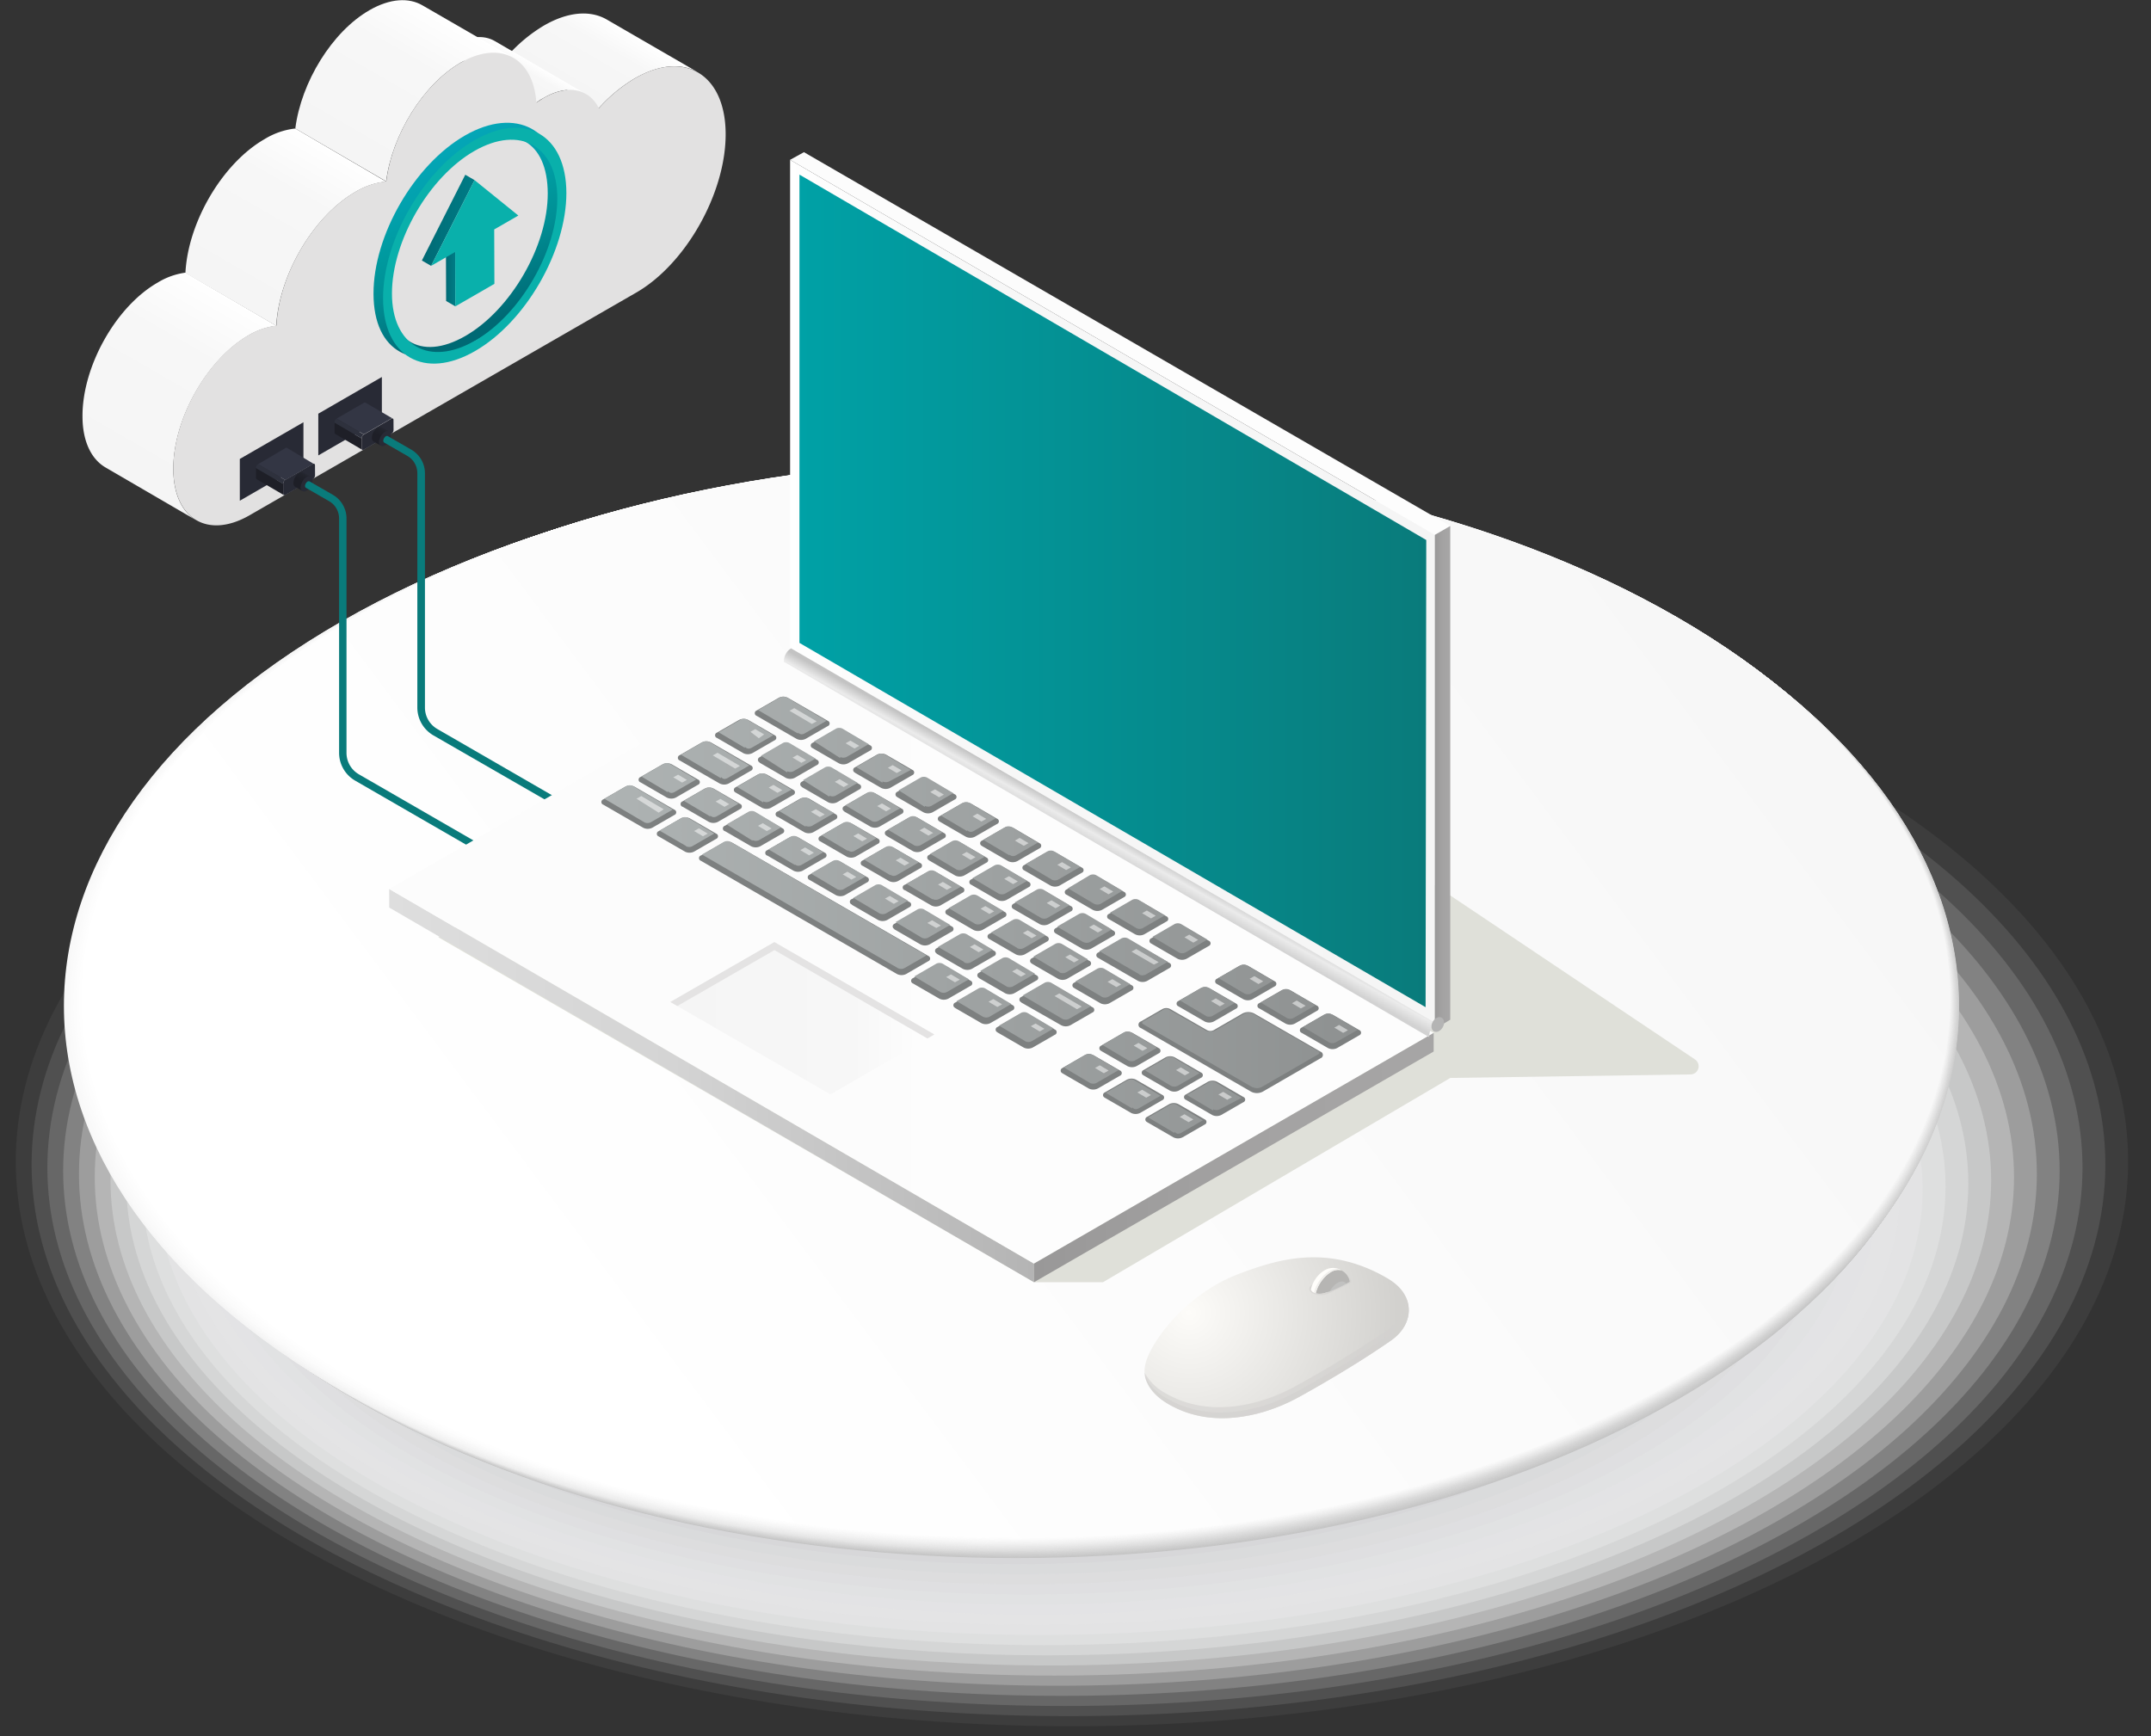 <svg xmlns="http://www.w3.org/2000/svg" xmlns:xlink="http://www.w3.org/1999/xlink" viewBox="0 0 450 363.32">
  <rect x="0" y="0" width="450" height="363.32" fill="#333333" stroke="none"/>
  <defs/>
  <defs>
    <linearGradient id="Безымянный_градиент_248" x1="17.03" x2="408.06" y1="258.9" y2="258.9" gradientUnits="userSpaceOnUse">
      <stop offset="0" stop-color="#c6c6c6"/>
      <stop offset="1" stop-color="#c4c4c4"/>
    </linearGradient>
    <linearGradient id="Безымянный_градиент_247" x1="16.85" x2="408.15" y1="258.77" y2="258.77" gradientUnits="userSpaceOnUse">
      <stop offset="0" stop-color="#c9c9c9"/>
      <stop offset="1" stop-color="#c5c5c5"/>
    </linearGradient>
    <linearGradient id="Безымянный_градиент_246" x1="16.66" x2="408.24" y1="258.65" y2="258.65" gradientUnits="userSpaceOnUse">
      <stop offset="0" stop-color="#cbcbcb"/>
      <stop offset="1" stop-color="#c5c5c5"/>
    </linearGradient>
    <linearGradient id="Безымянный_градиент_245" x1="16.48" x2="408.33" y1="258.52" y2="258.52" gradientUnits="userSpaceOnUse">
      <stop offset="0" stop-color="#cecece"/>
      <stop offset="1" stop-color="#c6c6c6"/>
    </linearGradient>
    <linearGradient id="Безымянный_градиент_244" x1="16.29" x2="408.42" y1="258.39" y2="258.39" gradientUnits="userSpaceOnUse">
      <stop offset="0" stop-color="#d0d0d0"/>
      <stop offset="1" stop-color="#c6c6c6"/>
    </linearGradient>
    <linearGradient id="Безымянный_градиент_243" x1="16.11" x2="408.51" y1="258.27" y2="258.27" gradientUnits="userSpaceOnUse">
      <stop offset="0" stop-color="#d3d3d3"/>
      <stop offset="1" stop-color="#c7c7c7"/>
    </linearGradient>
    <linearGradient id="Безымянный_градиент_242" x1="15.92" x2="408.6" y1="258.14" y2="258.14" gradientUnits="userSpaceOnUse">
      <stop offset="0" stop-color="#d5d5d5"/>
      <stop offset="1" stop-color="#c7c7c7"/>
    </linearGradient>
    <linearGradient id="Безымянный_градиент_241" x1="15.74" x2="408.69" y1="258.01" y2="258.01" gradientUnits="userSpaceOnUse">
      <stop offset="0" stop-color="#d8d8d8"/>
      <stop offset="1" stop-color="#c7c7c7"/>
    </linearGradient>
    <linearGradient id="Безымянный_градиент_240" x1="15.55" x2="408.78" y1="257.88" y2="257.88" gradientUnits="userSpaceOnUse">
      <stop offset="0" stop-color="#dadada"/>
      <stop offset="1" stop-color="#c8c8c8"/>
    </linearGradient>
    <linearGradient id="Безымянный_градиент_239" x1="15.37" x2="408.86" y1="257.76" y2="257.76" gradientUnits="userSpaceOnUse">
      <stop offset="0" stop-color="#ddd"/>
      <stop offset="1" stop-color="#c8c8c8"/>
    </linearGradient>
    <linearGradient id="Безымянный_градиент_238" x1="15.18" x2="408.95" y1="257.63" y2="257.63" gradientUnits="userSpaceOnUse">
      <stop offset="0" stop-color="#dfdfdf"/>
      <stop offset="1" stop-color="#c9c9c9"/>
    </linearGradient>
    <linearGradient id="Безымянный_градиент_237" x1="15" x2="409.04" y1="257.5" y2="257.5" gradientUnits="userSpaceOnUse">
      <stop offset="0" stop-color="#e2e2e2"/>
      <stop offset="1" stop-color="#c9c9c9"/>
    </linearGradient>
    <linearGradient id="Безымянный_градиент_236" x1="14.81" x2="409.13" y1="257.37" y2="257.37" gradientUnits="userSpaceOnUse">
      <stop offset="0" stop-color="#e4e4e4"/>
      <stop offset="1" stop-color="#cacaca"/>
    </linearGradient>
    <linearGradient id="Безымянный_градиент_235" x1="14.63" x2="409.22" y1="257.25" y2="257.25" gradientUnits="userSpaceOnUse">
      <stop offset="0" stop-color="#e7e7e7"/>
      <stop offset="1" stop-color="#cacaca"/>
    </linearGradient>
    <linearGradient id="Безымянный_градиент_234" x1="14.45" x2="409.31" y1="257.12" y2="257.12" gradientUnits="userSpaceOnUse">
      <stop offset="0" stop-color="#e9e9e9"/>
      <stop offset="1" stop-color="#cacaca"/>
    </linearGradient>
    <linearGradient id="Безымянный_градиент_233" x1="14.26" x2="409.4" y1="256.99" y2="256.99" gradientUnits="userSpaceOnUse">
      <stop offset="0" stop-color="#ececec"/>
      <stop offset="1" stop-color="#cbcbcb"/>
    </linearGradient>
    <linearGradient id="Безымянный_градиент_232" x1="14.08" x2="409.49" y1="256.87" y2="256.87" gradientUnits="userSpaceOnUse">
      <stop offset="0" stop-color="#eee"/>
      <stop offset="1" stop-color="#cbcbcb"/>
    </linearGradient>
    <linearGradient id="Безымянный_градиент_231" x1="13.89" x2="409.58" y1="256.74" y2="256.74" gradientUnits="userSpaceOnUse">
      <stop offset="0" stop-color="#f1f1f1"/>
      <stop offset="1" stop-color="#ccc"/>
    </linearGradient>
    <linearGradient id="Безымянный_градиент_230" x1="13.71" x2="409.67" y1="256.61" y2="256.61" gradientUnits="userSpaceOnUse">
      <stop offset="0" stop-color="#f3f3f3"/>
      <stop offset="1" stop-color="#ccc"/>
    </linearGradient>
    <linearGradient id="Безымянный_градиент_229" x1="13.52" x2="409.76" y1="256.48" y2="256.48" gradientUnits="userSpaceOnUse">
      <stop offset="0" stop-color="#f6f6f6"/>
      <stop offset="1" stop-color="#cdcdcd"/>
    </linearGradient>
    <linearGradient id="Безымянный_градиент_650" x1="13.34" x2="409.85" y1="256.36" y2="256.36" gradientUnits="userSpaceOnUse">
      <stop offset="0" stop-color="#f8f8f8"/>
      <stop offset="1" stop-color="#cdcdcd"/>
    </linearGradient>
    <linearGradient id="Безымянный_градиент_228" x1="16.43" x2="409.36" y1="262.26" y2="250.23" gradientUnits="userSpaceOnUse">
      <stop offset="0" stop-color="#f8f8f8"/>
      <stop offset="1" stop-color="#cfcfcf"/>
    </linearGradient>
    <linearGradient id="Безымянный_градиент_227" x1="19.81" x2="408.57" y1="267.97" y2="244.15" gradientUnits="userSpaceOnUse">
      <stop offset="0" stop-color="#f9f9f9"/>
      <stop offset="1" stop-color="#d1d1d1"/>
    </linearGradient>
    <linearGradient id="Безымянный_градиент_226" x1="23.47" x2="407.48" y1="273.46" y2="238.12" gradientUnits="userSpaceOnUse">
      <stop offset="0" stop-color="#f9f9f9"/>
      <stop offset="1" stop-color="#d3d3d3"/>
    </linearGradient>
    <linearGradient id="Безымянный_градиент_225" x1="27.38" x2="406.09" y1="278.74" y2="232.16" gradientUnits="userSpaceOnUse">
      <stop offset="0" stop-color="#f9f9f9"/>
      <stop offset="1" stop-color="#d5d5d5"/>
    </linearGradient>
    <linearGradient id="Безымянный_градиент_224" x1="31.55" x2="404.4" y1="283.78" y2="226.3" gradientUnits="userSpaceOnUse">
      <stop offset="0" stop-color="#fafafa"/>
      <stop offset="1" stop-color="#d7d7d7"/>
    </linearGradient>
    <linearGradient id="Безымянный_градиент_223" x1="35.93" x2="402.43" y1="288.58" y2="220.53" gradientUnits="userSpaceOnUse">
      <stop offset="0" stop-color="#fafafa"/>
      <stop offset="1" stop-color="#d9d9d9"/>
    </linearGradient>
    <linearGradient id="Безымянный_градиент_222" x1="40.53" x2="400.18" y1="293.12" y2="214.89" gradientUnits="userSpaceOnUse">
      <stop offset="0" stop-color="#fafafa"/>
      <stop offset="1" stop-color="#dbdbdb"/>
    </linearGradient>
    <linearGradient id="Безымянный_градиент_221" x1="45.31" x2="397.66" y1="297.39" y2="209.39" gradientUnits="userSpaceOnUse">
      <stop offset="0" stop-color="#fbfbfb"/>
      <stop offset="1" stop-color="#ddd"/>
    </linearGradient>
    <linearGradient id="Безымянный_градиент_220" x1="50.27" x2="394.87" y1="301.39" y2="204.03" gradientUnits="userSpaceOnUse">
      <stop offset="0" stop-color="#fbfbfb"/>
      <stop offset="1" stop-color="#dfdfdf"/>
    </linearGradient>
    <linearGradient id="Безымянный_градиент_219" x1="55.38" x2="391.84" y1="305.11" y2="198.83" gradientUnits="userSpaceOnUse">
      <stop offset="0" stop-color="#fbfbfb"/>
      <stop offset="1" stop-color="#e1e1e1"/>
    </linearGradient>
    <linearGradient id="Безымянный_градиент_218" x1="60.61" x2="388.57" y1="308.55" y2="193.81" gradientUnits="userSpaceOnUse">
      <stop offset="0" stop-color="#fcfcfc"/>
      <stop offset="1" stop-color="#e3e3e3"/>
    </linearGradient>
    <linearGradient id="Безымянный_градиент_217" x1="65.96" x2="385.07" y1="311.7" y2="188.97" gradientUnits="userSpaceOnUse">
      <stop offset="0" stop-color="#fcfcfc"/>
      <stop offset="1" stop-color="#e5e5e5"/>
    </linearGradient>
    <linearGradient id="Безымянный_градиент_216" x1="71.4" x2="381.36" y1="314.56" y2="184.33" gradientUnits="userSpaceOnUse">
      <stop offset="0" stop-color="#fcfcfc"/>
      <stop offset="1" stop-color="#e7e7e7"/>
    </linearGradient>
    <linearGradient id="Безымянный_градиент_215" x1="76.92" x2="377.44" y1="317.12" y2="179.9" gradientUnits="userSpaceOnUse">
      <stop offset="0" stop-color="#fdfdfd"/>
      <stop offset="1" stop-color="#e9e9e9"/>
    </linearGradient>
    <linearGradient id="Безымянный_градиент_214" x1="82.48" x2="373.34" y1="319.4" y2="175.68" gradientUnits="userSpaceOnUse">
      <stop offset="0" stop-color="#fdfdfd"/>
      <stop offset="1" stop-color="#ebebeb"/>
    </linearGradient>
    <linearGradient id="Безымянный_градиент_213" x1="88.08" x2="369.06" y1="321.39" y2="171.69" gradientUnits="userSpaceOnUse">
      <stop offset="0" stop-color="#fdfdfd"/>
      <stop offset="1" stop-color="#ededed"/>
    </linearGradient>
    <linearGradient id="Безымянный_градиент_212" x1="93.7" x2="364.62" y1="323.09" y2="167.92" gradientUnits="userSpaceOnUse">
      <stop offset="0" stop-color="#fefefe"/>
      <stop offset="1" stop-color="#efefef"/>
    </linearGradient>
    <linearGradient id="Безымянный_градиент_211" x1="99.31" x2="360.04" y1="324.51" y2="164.39" gradientUnits="userSpaceOnUse">
      <stop offset="0" stop-color="#fefefe"/>
      <stop offset="1" stop-color="#f1f1f1"/>
    </linearGradient>
    <linearGradient id="Безымянный_градиент_210" x1="104.9" x2="355.34" y1="325.66" y2="161.1" gradientUnits="userSpaceOnUse">
      <stop offset="0" stop-color="#fefefe"/>
      <stop offset="1" stop-color="#f3f3f3"/>
    </linearGradient>
    <linearGradient id="Безымянный_градиент_209" x1="110.45" x2="350.52" y1="326.53" y2="158.06" gradientUnits="userSpaceOnUse">
      <stop offset="0" stop-color="#fff"/>
      <stop offset="1" stop-color="#f5f5f5"/>
    </linearGradient>
    <linearGradient id="Безымянный_градиент_108" x1="115.94" x2="345.61" y1="327.15" y2="155.26" gradientUnits="userSpaceOnUse">
      <stop offset="0" stop-color="#fff"/>
      <stop offset="1" stop-color="#f7f7f7"/>
    </linearGradient>
    <linearGradient id="Безымянный_градиент_304" x1="-9462.61" x2="-9471.06" y1="51.93" y2="66.58" gradientTransform="translate(9592.98)" gradientUnits="userSpaceOnUse">
      <stop offset="0" stop-color="#fff"/>
      <stop offset=".02" stop-color="#fefefe"/>
      <stop offset=".31" stop-color="#f7f7f7"/>
      <stop offset="1" stop-color="#f5f5f5"/>
    </linearGradient>
    <linearGradient id="Безымянный_градиент_304-2" x1="-9483.39" x2="-9486.8" y1="57.97" y2="63.9" xlink:href="#Безымянный_градиент_304"/>
    <linearGradient id="Безымянный_градиент_304-3" x1="-9500.59" x2="-9518.45" y1="49.28" y2="80.2" xlink:href="#Безымянный_градиент_304"/>
    <linearGradient id="Безымянный_градиент_304-4" x1="-9525.29" x2="-9544.13" y1="76.18" y2="108.8" xlink:href="#Безымянный_градиент_304"/>
    <linearGradient id="Безымянный_градиент_304-5" x1="-9545.46" x2="-9567.3" y1="107.96" y2="145.79" xlink:href="#Безымянный_градиент_304"/>
    <linearGradient id="Безымянный_градиент_59" x1="10143.32" x2="10145.29" y1="103.73" y2="103.73" gradientTransform="matrix(-1 0 0 1 10238.59 -45.88)" gradientUnits="userSpaceOnUse">
      <stop offset="0" stop-color="#007b85"/>
      <stop offset=".65" stop-color="#00717b"/>
      <stop offset="1" stop-color="#006974"/>
    </linearGradient>
    <linearGradient id="Безымянный_градиент_59-2" x1="10139.31" x2="10150.33" y1="91.98" y2="91.98" xlink:href="#Безымянный_градиент_59"/>
    <linearGradient id="Безымянный_градиент_57" x1="89.11" x2="104.86" y1="77.84" y2="112.21" gradientUnits="userSpaceOnUse">
      <stop offset="0" stop-color="#04a6b7"/>
      <stop offset=".23" stop-color="#02a1ad"/>
      <stop offset=".44" stop-color="#00999e"/>
      <stop offset=".62" stop-color="#008f95"/>
      <stop offset=".91" stop-color="#00737d"/>
      <stop offset="1" stop-color="#006974"/>
    </linearGradient>
    <linearGradient id="Безымянный_градиент_51" x1="5239.94" x2="5241.67" y1="-8257.69" y2="-8254.69" gradientTransform="matrix(-.5 -.87 .87 -.5 9849.63 547.41)" gradientUnits="userSpaceOnUse">
      <stop offset="0" stop-color="#1e1f27"/>
      <stop offset=".36" stop-color="#21232b"/>
      <stop offset=".77" stop-color="#2b2d39"/>
      <stop offset="1" stop-color="#333644"/>
    </linearGradient>
    <linearGradient id="Безымянный_градиент_51-2" x1="5239.94" x2="5241.67" y1="-8276.64" y2="-8273.65" xlink:href="#Безымянный_градиент_51"/>
    <linearGradient id="Безымянный_градиент_113" x1="10570.23" x2="10705.13" y1="170.24" y2="170.24" gradientTransform="matrix(-1 0 0 1 10870.42 -45.88)" gradientUnits="userSpaceOnUse">
      <stop offset="0" stop-color="#f5f5f5"/>
      <stop offset=".69" stop-color="#f7f7f7"/>
      <stop offset=".98" stop-color="#fefefe"/>
      <stop offset="1" stop-color="#fff"/>
    </linearGradient>
    <linearGradient id="Безымянный_градиент_291" x1="10572.04" x2="10703.17" y1="169.52" y2="169.52" gradientTransform="matrix(-1 0 0 1 10870.42 -45.88)" gradientUnits="userSpaceOnUse">
      <stop offset="0" stop-color="#097b7b"/>
      <stop offset="1" stop-color="#00a1a6"/>
    </linearGradient>
    <linearGradient id="Безымянный_градиент_120" x1="-9399.47" x2="-9261.35" y1="117.76" y2="117.76" gradientTransform="translate(9564.76 -45.88)" gradientUnits="userSpaceOnUse">
      <stop offset="0" stop-color="#fcfcfc"/>
      <stop offset="1" stop-color="#fdfdfd"/>
    </linearGradient>
    <linearGradient id="Безымянный_градиент_303" x1="-9483.34" x2="-9348.44" y1="273.04" y2="273.04" gradientTransform="translate(9564.76 -45.88)" gradientUnits="userSpaceOnUse">
      <stop offset="0" stop-color="#dedede"/>
      <stop offset=".44" stop-color="#d4d4d4"/>
      <stop offset="1" stop-color="#b4b4b4"/>
    </linearGradient>
    <linearGradient id="Безымянный_градиент_120-2" x1="-9483.34" x2="-9264.83" y1="246.95" y2="246.95" xlink:href="#Безымянный_градиент_120"/>
    <linearGradient id="GradientFill_121" x1="8156.17" x2="8246.52" y1="288.09" y2="288.09" gradientTransform="matrix(-1 0 0 1 8462.83 -45.88)" gradientUnits="userSpaceOnUse">
      <stop offset="0" stop-color="#a7a6a6"/>
      <stop offset=".52" stop-color="#a3a2a2"/>
      <stop offset="1" stop-color="#999898"/>
    </linearGradient>
    <linearGradient id="GradientFill_121-2" x1="8159.42" x2="8162.64" y1="208.55" y2="208.55" xlink:href="#GradientFill_121"/>
    <linearGradient id="Безымянный_градиент_301" x1="8178.82" x2="8336.34" y1="237.14" y2="237.14" gradientTransform="matrix(-1 0 0 1 8462.83 0)" gradientUnits="userSpaceOnUse">
      <stop offset="0" stop-color="#8e9191"/>
      <stop offset="1" stop-color="#aeb3b3"/>
    </linearGradient>
    <linearGradient id="Безымянный_градиент_113-2" x1="-9424.52" x2="-9369.29" y1="258.92" y2="258.92" gradientTransform="translate(9564.76)" xlink:href="#Безымянный_градиент_113"/>
    <linearGradient id="Безымянный_градиент_284" x1="-9333.8" x2="-9331.62" y1="224.1" y2="220.2" gradientTransform="translate(9564.76)" gradientUnits="userSpaceOnUse">
      <stop offset="0" stop-color="#d2d2d2"/>
      <stop offset=".52" stop-color="#ebebeb"/>
      <stop offset="1" stop-color="#c3c3c3"/>
    </linearGradient>
    <linearGradient id="Безымянный_градиент_116" x1="8353.06" x2="8355.6" y1="5019.29" y2="5019.29" gradientTransform="matrix(0 -.93 -.96 0 5130.02 8053.87)" xlink:href="#Безымянный_градиент_303"/>
    <clipPath id="clip-path" transform="translate(0 -45.88)">
      <path d="M108.44 90.98l-9.16-7.41-9.09 17.94 5.04-2.9.03 11.38 4.09-2.36 4.08-2.36-.04-11.38 5.05-2.91z" class="cls-1"/>
    </clipPath>
    <clipPath id="clip-path-2" transform="translate(0 -45.88)">
      <path d="M282.52 314s-4.13 2.39-6.23 2.58a3.06 3.06 0 01-1.48-.26c-.51-.25-.81-.76-.62-1.78l.89-4.43s4-3.51 5.76-1.47 2.27 3.97 1.68 5.36z" class="cls-1"/>
    </clipPath>
    <radialGradient id="Безымянный_градиент_260" cx="9959.76" cy="320.59" r="43.63" gradientTransform="matrix(-1 0 0 1 10208.54 0)" gradientUnits="userSpaceOnUse">
      <stop offset="0" stop-color="#fdfcf9"/>
      <stop offset="1" stop-color="#d2d1ce"/>
    </radialGradient>
    <style>
      .cls-1{fill:none}.cls-2{isolation:isolate}.cls-103{mix-blend-mode:multiply}.cls-77{fill:#09b0ab}.cls-80{fill:#282a35}.cls-81{fill:#1e1f27}.cls-82{fill:#333644}.cls-83{fill:#2e313d}.cls-85{fill:#097b7b}.cls-103{fill:#d2d1ce;opacity:.6}
    </style>
  </defs>
  <g class="cls-2">
    <g id="_1" data-name="1">
      <g style="mix-blend-mode:multiply">
        <ellipse cx="224.26" cy="243.02" fill="#fdfdfd" opacity=".05" rx="220.96" ry="118.18"/>
        <ellipse cx="223.53" cy="243.68" fill="#fafafb" opacity=".1" rx="216.92" ry="115.4"/>
        <ellipse cx="222.79" cy="244.33" fill="#f8f8f8" opacity=".14" rx="212.88" ry="112.63"/>
        <ellipse cx="222.05" cy="244.99" fill="#f5f6f6" opacity=".19" rx="208.84" ry="109.85"/>
        <ellipse cx="221.32" cy="245.65" fill="#f3f3f4" opacity=".24" rx="204.8" ry="107.07"/>
        <ellipse cx="220.58" cy="246.3" fill="#f1f1f2" opacity=".29" rx="200.76" ry="104.3"/>
        <ellipse cx="219.84" cy="246.96" fill="#eeefef" opacity=".33" rx="196.72" ry="101.52"/>
        <ellipse cx="219.1" cy="247.62" fill="#ececed" opacity=".38" rx="192.68" ry="98.74"/>
        <ellipse cx="218.37" cy="248.27" fill="#eaeaeb" opacity=".43" rx="188.64" ry="95.97"/>
        <ellipse cx="217.63" cy="248.93" fill="#e7e8e9" opacity=".48" rx="184.59" ry="93.19"/>
        <ellipse cx="216.89" cy="249.59" fill="#e5e5e6" opacity=".52" rx="180.55" ry="90.41"/>
        <ellipse cx="216.16" cy="250.24" fill="#e2e3e4" opacity=".57" rx="176.51" ry="87.64"/>
        <ellipse cx="215.42" cy="250.9" fill="#e0e1e2" opacity=".62" rx="172.47" ry="84.86"/>
        <ellipse cx="214.68" cy="251.56" fill="#dedee0" opacity=".67" rx="168.43" ry="82.09"/>
        <ellipse cx="213.95" cy="252.21" fill="#dbdcdd" opacity=".71" rx="164.39" ry="79.31"/>
        <ellipse cx="213.21" cy="252.87" fill="#d9dadb" opacity=".76" rx="160.35" ry="76.53"/>
        <ellipse cx="212.47" cy="253.53" fill="#d7d7d9" opacity=".81" rx="156.31" ry="73.76"/>
        <ellipse cx="211.74" cy="254.18" fill="#d4d5d7" opacity=".86" rx="152.27" ry="70.98"/>
        <ellipse cx="211" cy="254.84" fill="#d2d3d4" opacity=".9" rx="148.23" ry="68.2"/>
        <ellipse cx="210.26" cy="255.49" fill="#cfd0d2" opacity=".95" rx="144.19" ry="65.43"/>
        <ellipse cx="209.53" cy="256.15" fill="#cdced0" rx="140.15" ry="62.65"/>
      </g>
      <path fill="#c4c4c4" fill-rule="evenodd" d="M74.46 179.2c76.25-44.05 200-44.05 276.31 0s76.27 115.6 0 159.64-200.06 44.08-276.31 0-76.32-115.56 0-159.64z" transform="translate(0 -45.88)"/>
      <path fill="url(#Безымянный_градиент_248)" fill-rule="evenodd" d="M74.31 179c76.3-44.07 200.15-44.07 276.5 0s76.33 115.64 0 159.7-200.2 44.1-276.5 0-76.37-115.56 0-159.7z" transform="translate(0 -45.88)"/>
      <path fill="url(#Безымянный_градиент_247)" fill-rule="evenodd" d="M74.17 178.88c76.35-44.08 200.29-44.08 276.7 0s76.38 115.69 0 159.76-200.34 44.11-276.7 0-76.43-115.64 0-159.76z" transform="translate(0 -45.88)"/>
      <path fill="url(#Безымянный_градиент_246)" fill-rule="evenodd" d="M74 178.73c76.41-44.1 200.43-44.1 276.89 0s76.43 115.73 0 159.81-200.48 44.13-276.89 0-76.46-115.68 0-159.81z" transform="translate(0 -45.88)"/>
      <path fill="url(#Безымянный_градиент_245)" fill-rule="evenodd" d="M73.88 178.57c76.46-44.11 200.57-44.11 277.08 0s76.49 115.77 0 159.87-200.62 44.14-277.08 0-76.54-115.72 0-159.87z" transform="translate(0 -45.88)"/>
      <path fill="url(#Безымянный_градиент_244)" fill-rule="evenodd" d="M73.74 178.42c76.51-44.13 200.71-44.13 277.28 0s76.54 115.81 0 159.93-200.76 44.16-277.28 0-76.59-115.77 0-159.93z" transform="translate(0 -45.88)"/>
      <path fill="url(#Безымянный_градиент_243)" fill-rule="evenodd" d="M73.59 178.26c76.57-44.15 200.85-44.15 277.47 0s76.59 115.85 0 160-200.9 44.17-277.47 0-76.64-115.82 0-160z" transform="translate(0 -45.88)"/>
      <path fill="url(#Безымянный_градиент_242)" fill-rule="evenodd" d="M73.45 178.11c76.62-44.16 201-44.16 277.67 0s76.65 115.89 0 160-201 44.19-277.67 0-76.7-115.81 0-160z" transform="translate(0 -45.88)"/>
      <path fill="url(#Безымянный_градиент_241)" fill-rule="evenodd" d="M73.3 178c76.67-44.18 201.13-44.18 277.86 0s76.7 115.93 0 160.1S150 382.26 73.3 338s-76.75-115.84 0-160z" transform="translate(0 -45.88)"/>
      <path fill="url(#Безымянный_градиент_240)" fill-rule="evenodd" d="M73.16 177.79c76.73-44.19 201.27-44.19 278.05 0s76.75 116 0 160.16-201.32 44.22-278.05 0-76.81-115.95 0-160.16z" transform="translate(0 -45.88)"/>
      <path fill="url(#Безымянный_градиент_239)" fill-rule="evenodd" d="M73 177.64c76.78-44.21 201.41-44.21 278.25 0s76.81 116 0 160.21-201.46 44.24-278.25 0-76.85-115.97 0-160.21z" transform="translate(0 -45.88)"/>
      <path fill="url(#Безымянный_градиент_238)" fill-rule="evenodd" d="M72.87 177.48c76.83-44.22 201.55-44.22 278.44 0s76.86 116.06 0 160.27-201.61 44.25-278.44 0-76.87-116.01 0-160.27z" transform="translate(0 -45.88)"/>
      <path fill="url(#Безымянный_градиент_237)" fill-rule="evenodd" d="M72.72 177.33c76.89-44.24 201.7-44.24 278.63 0s76.92 116.1 0 160.33-201.75 44.27-278.63 0-76.96-116.06 0-160.33z" transform="translate(0 -45.88)"/>
      <path fill="url(#Безымянный_градиент_236)" fill-rule="evenodd" d="M72.58 177.17c76.94-44.26 201.84-44.26 278.83 0s77 116.14 0 160.38-201.89 44.28-278.83 0-77.02-116.09 0-160.38z" transform="translate(0 -45.88)"/>
      <path fill="url(#Безымянный_градиент_235)" fill-rule="evenodd" d="M72.43 177c77-44.27 202-44.27 279 0s77 116.18 0 160.44-202 44.3-279 0-77.07-116.12 0-160.44z" transform="translate(0 -45.88)"/>
      <path fill="url(#Безымянный_градиент_234)" fill-rule="evenodd" d="M72.29 176.86c77-44.29 202.12-44.29 279.21 0s77.08 116.22 0 160.5-202.17 44.32-279.21 0-77.13-116.18 0-160.5z" transform="translate(0 -45.88)"/>
      <path fill="url(#Безымянный_градиент_233)" fill-rule="evenodd" d="M72.14 176.7c77.1-44.3 202.26-44.3 279.41 0s77.13 116.26 0 160.55-202.31 44.33-279.41 0S-5 221 72.14 176.7z" transform="translate(0 -45.88)"/>
      <path fill="url(#Безымянный_градиент_232)" fill-rule="evenodd" d="M72 176.55c77.16-44.32 202.4-44.32 279.6 0s77.18 116.3 0 160.61-202.45 44.35-279.6 0-77.23-116.26 0-160.61z" transform="translate(0 -45.88)"/>
      <path fill="url(#Безымянный_градиент_231)" fill-rule="evenodd" d="M71.86 176.39c77.21-44.33 202.54-44.33 279.8 0s77.24 116.35 0 160.67-202.59 44.36-279.8 0-77.29-116.3 0-160.67z" transform="translate(0 -45.88)"/>
      <path fill="url(#Безымянный_градиент_230)" fill-rule="evenodd" d="M71.71 176.24c77.26-44.35 202.68-44.35 280 0S429 292.62 351.7 337s-202.73 44.38-280 0-77.33-116.38.01-160.76z" transform="translate(0 -45.88)"/>
      <path fill="url(#Безымянный_градиент_229)" fill-rule="evenodd" d="M71.57 176.08c77.32-44.37 202.82-44.37 280.18 0s77.34 116.43 0 160.78-202.87 44.39-280.18 0-77.4-116.38 0-160.78z" transform="translate(0 -45.88)"/>
      <path fill="url(#Безымянный_градиент_650)" fill-rule="evenodd" d="M71.42 175.93c77.37-44.38 203-44.38 280.38 0s77.4 116.47 0 160.84-203 44.41-280.38 0-77.42-116.43 0-160.84z" transform="translate(0 -45.88)"/>
      <path fill="url(#Безымянный_градиент_228)" fill-rule="evenodd" d="M71.57 175.88c77.32-44.37 202.82-44.37 280.18 0s77.34 116.43 0 160.78-202.87 44.39-280.18 0-77.4-116.38 0-160.78z" transform="translate(0 -45.88)"/>
      <path fill="url(#Безымянный_градиент_227)" fill-rule="evenodd" d="M71.71 175.84c77.26-44.35 202.68-44.35 280 0s77.29 116.39 0 160.73-202.73 44.38-280 0-77.34-116.36 0-160.73z" transform="translate(0 -45.88)"/>
      <path fill="url(#Безымянный_градиент_226)" fill-rule="evenodd" d="M71.86 175.79c77.21-44.33 202.54-44.33 279.8 0s77.24 116.35 0 160.67-202.59 44.36-279.8 0-77.29-116.31 0-160.67z" transform="translate(0 -45.88)"/>
      <path fill="url(#Безымянный_градиент_225)" fill-rule="evenodd" d="M72 175.74c77.16-44.32 202.4-44.32 279.6 0s77.18 116.3 0 160.61-202.45 44.35-279.6 0-77.23-116.26 0-160.61z" transform="translate(0 -45.88)"/>
      <path fill="url(#Безымянный_градиент_224)" fill-rule="evenodd" d="M72.14 175.7c77.1-44.3 202.26-44.3 279.41 0s77.13 116.26 0 160.55-202.31 44.33-279.41 0S-5 220 72.14 175.7z" transform="translate(0 -45.88)"/>
      <path fill="url(#Безымянный_градиент_223)" fill-rule="evenodd" d="M72.29 175.65c77-44.29 202.12-44.29 279.21 0s77.08 116.22 0 160.5-202.17 44.32-279.21 0-77.13-116.15 0-160.5z" transform="translate(0 -45.88)"/>
      <path fill="url(#Безымянный_градиент_222)" fill-rule="evenodd" d="M72.43 175.61c77-44.27 202-44.27 279 0s77 116.18 0 160.44-202 44.3-279 0-77.07-116.14 0-160.44z" transform="translate(0 -45.88)"/>
      <path fill="url(#Безымянный_градиент_221)" fill-rule="evenodd" d="M72.58 175.56c76.94-44.26 201.84-44.26 278.83 0s77 116.14 0 160.38-201.89 44.28-278.83 0-77.02-116.09 0-160.38z" transform="translate(0 -45.88)"/>
      <path fill="url(#Безымянный_градиент_220)" fill-rule="evenodd" d="M72.72 175.52c76.89-44.24 201.7-44.24 278.63 0s76.92 116.1 0 160.33-201.75 44.27-278.63 0-76.96-116.06 0-160.33z" transform="translate(0 -45.88)"/>
      <path fill="url(#Безымянный_градиент_219)" fill-rule="evenodd" d="M72.87 175.47c76.83-44.22 201.55-44.22 278.44 0s76.86 116.06 0 160.27-201.61 44.26-278.44 0-76.87-116.01 0-160.27z" transform="translate(0 -45.88)"/>
      <path fill="url(#Безымянный_градиент_218)" fill-rule="evenodd" d="M73 175.43c76.78-44.21 201.41-44.21 278.25 0s76.81 116 0 160.21-201.46 44.24-278.25 0-76.85-115.97 0-160.21z" transform="translate(0 -45.88)"/>
      <path fill="url(#Безымянный_градиент_217)" fill-rule="evenodd" d="M73.16 175.38c76.73-44.19 201.27-44.19 278.05 0s76.75 116 0 160.16-201.32 44.22-278.05 0-76.81-115.94 0-160.16z" transform="translate(0 -45.88)"/>
      <path fill="url(#Безымянный_градиент_216)" fill-rule="evenodd" d="M73.3 175.34c76.67-44.18 201.13-44.18 277.86 0s76.7 115.93 0 160.1-201.16 44.2-277.86 0-76.75-115.9 0-160.1z" transform="translate(0 -45.88)"/>
      <path fill="url(#Безымянный_градиент_215)" fill-rule="evenodd" d="M73.45 175.29c76.62-44.16 201-44.16 277.67 0s76.65 115.89 0 160-201 44.19-277.67 0-76.7-115.81 0-160z" transform="translate(0 -45.88)"/>
      <path fill="url(#Безымянный_градиент_214)" fill-rule="evenodd" d="M73.59 175.25c76.57-44.15 200.85-44.15 277.47 0s76.59 115.85 0 160-200.9 44.17-277.47 0-76.64-115.83 0-160z" transform="translate(0 -45.88)"/>
      <path fill="url(#Безымянный_градиент_213)" fill-rule="evenodd" d="M73.74 175.2c76.51-44.13 200.71-44.13 277.28 0S427.55 291 351 335.13s-200.76 44.16-277.28 0-76.57-115.77.02-159.93z" transform="translate(0 -45.88)"/>
      <path fill="url(#Безымянный_градиент_212)" fill-rule="evenodd" d="M73.88 175.16C150.34 131 274.45 131 351 175.16s76.45 115.76 0 159.84-200.62 44.14-277.08 0-76.58-115.7-.04-159.84z" transform="translate(0 -45.88)"/>
      <path fill="url(#Безымянный_градиент_211)" fill-rule="evenodd" d="M74 175.11c76.41-44.1 200.43-44.1 276.89 0s76.43 115.73 0 159.81-200.48 44.13-276.89 0-76.46-115.68 0-159.81z" transform="translate(0 -45.88)"/>
      <path fill="url(#Безымянный_градиент_210)" fill-rule="evenodd" d="M74.17 175.07c76.35-44.08 200.29-44.08 276.7 0s76.38 115.69 0 159.76-200.34 44.11-276.7 0-76.43-115.65 0-159.76z" transform="translate(0 -45.88)"/>
      <path fill="url(#Безымянный_градиент_209)" fill-rule="evenodd" d="M74.31 175c76.3-44.07 200.15-44.07 276.5 0s76.33 115.64 0 159.7-200.2 44.1-276.5 0-76.37-115.58 0-159.7z" transform="translate(0 -45.88)"/>
      <path fill="url(#Безымянный_градиент_108)" fill-rule="evenodd" d="M74.46 175c76.25-44.05 200-44.05 276.31 0s76.27 115.6 0 159.64-200.06 44.08-276.31 0-76.32-115.58 0-159.64z" transform="translate(0 -45.88)"/>
      <g class="cls-2">
        <path fill="url(#Безымянный_градиент_304)" d="M127 50c-3.41-2-8.06-1.74-13.18 1.21a32.08 32.08 0 00-7.57 6.27l19 11.06a32.08 32.08 0 017.57-6.27c5.18-2.96 9.8-3.21 13.18-1.27z" transform="translate(0 -45.88)"/>
        <path fill="url(#Безымянный_градиент_304-2)" d="M103.55 54.49c-2.28-1.33-5.39-1.16-8.82.82-.52.3-1 .65-1.56 1l19 11.06c.51-.37 1-.72 1.56-1 3.43-2 6.54-2.14 8.82-.82z" transform="translate(0 -45.88)"/>
        <path fill="url(#Безымянный_градиент_304-3)" d="M88.38 47c-2.87-1.67-6.77-1.46-11.07 1C69.44 52.52 63 63.11 61.78 72.77l19 11.06C82 74.17 88.47 63.58 96.35 59c4.3-2.47 8.2-2.68 11.07-1z" transform="translate(0 -45.88)"/>
        <path fill="url(#Безымянный_градиент_304-4)" d="M61.78 72.77A15.53 15.53 0 0055.33 75c-8.8 5.07-16 17.34-16.54 28l19 11.06c.58-10.64 7.74-22.91 16.54-28a15.53 15.53 0 016.45-2.18z" transform="translate(0 -45.88)"/>
        <path fill="url(#Безымянный_градиент_304-5)" d="M38.8 102.93A14.9 14.9 0 0033 105c-8.75 5-15.79 17.55-15.74 28 0 5.28 1.88 9 4.85 10.71l19 11.06c-3-1.72-4.82-5.44-4.85-10.71-.05-10.41 7-22.93 15.74-28a14.9 14.9 0 015.84-2z" transform="translate(0 -45.88)"/>
        <path fill="#e2e1e1" d="M132.86 62.25a32.09 32.09 0 00-7.57 6.27c-2-4-6.41-5.1-11.52-2.16-.52.3-1 .65-1.56 1-.65-9.4-7.52-13.15-15.87-8.35C88.47 63.58 82 74.17 80.81 83.83A15.53 15.53 0 0074.37 86c-8.8 5.07-16 17.34-16.54 28a14.91 14.91 0 00-5.83 2c-8.75 5-15.79 17.55-15.74 28s7.19 14.73 15.94 9.7l80.89-46.59c10.41-6 18.78-20.89 18.72-33.26s-8.55-17.59-18.95-11.6z" transform="translate(0 -45.88)"/>
      </g>
      <g class="cls-2">
        <path fill="url(#Безымянный_градиент_59)" d="M95.23 52.72l-1.94-1.12.04 11.38 1.93 1.12-.03-11.38z"/>
        <path fill="url(#Безымянный_градиент_59-2)" d="M99.28 37.69l-1.94-1.13-9.08 17.95 1.93 1.12 9.09-17.94z"/>
        <path d="M108.44 45.1l-9.16-7.41-9.09 17.94 5.04-2.91.03 11.38 4.09-2.35 4.08-2.36-.04-11.38 5.05-2.91z" class="cls-77"/>
        <path fill="url(#Безымянный_градиент_57)" d="M117 85c0 12.17-5 26-19.62 33.35-10.93 5.49-19.21 1.21-19.24-11s8.52-27 19.12-33.11S117 72.83 117 85zm-19.63 31.17c9.53-5.5 17.25-18.88 17.22-29.83S107.53 71.5 98 77s-17 18-17 29 6.84 15.67 16.37 10.17" transform="translate(0 -45.88)"/>
        <path d="M118.49 86.24c0 12.17-8.52 27-19.11 33.1s-19.21 1.21-19.24-11 8.52-27 19.12-33.11 19.2-1.16 19.23 11.01zm-19.12 30.93c9.53-5.5 17.25-18.88 17.22-29.83s-7.8-15.34-17.33-9.88S82 96.34 82 107.29s7.81 15.38 17.34 9.88" class="cls-77" transform="translate(0 -45.88)"/>
      </g>
      <path d="M79.89 87.61l-13.3 7.68v-8.73l13.3-7.68v8.73z" class="cls-80"/>
      <g class="cls-2">
        <path d="M75.66 139.69v-2.08L70 134.3v2.08a.33.33 0 00.14.3l5.65 3.32a.33.33 0 01-.13-.31z" class="cls-81" transform="translate(0 -45.88)"/>
        <path d="M76.49 130.15a.33.33 0 00-.34 0l-5.72 3.3 5.69 3.32 5.72-3.3a.33.33 0 01.34 0z" class="cls-82" transform="translate(0 -45.88)"/>
        <path d="M70.43 133.48a1 1 0 00-.47.81l5.69 3.32a1 1 0 01.47-.81z" class="cls-83" transform="translate(0 -45.88)"/>
        <path d="M82.32 133.77c0-.3-.21-.42-.47-.27l-5.72 3.3a1 1 0 00-.47.81v2.08c0 .3.21.42.48.27l5.72-3.3a1 1 0 00.47-.81z" class="cls-80" transform="translate(0 -45.88)"/>
      </g>
      <g id="Axonometric_Cylinder" data-name="Axonometric Cylinder">
        <path id="Cylinder_face" d="M80.56 136.24c.68-.39 1.22-.07 1.22.71a2.7 2.7 0 01-1.22 2.12c-.67.39-1.22.07-1.22-.71a2.7 2.7 0 011.22-2.12z" class="cls-80" data-name="Cylinder face" transform="translate(0 -45.88)"/>
        <path id="Cylinder_body" fill="url(#Безымянный_градиент_51)" d="M79.71 139.16l-1.54-.89a.85.85 0 01-.37-.8 2.7 2.7 0 011.2-2.11.86.86 0 01.86-.09l1.54.89a.86.86 0 00-.86.09 2.7 2.7 0 00-1.22 2.12.85.85 0 00.39.79z" data-name="Cylinder body" transform="translate(0 -45.88)"/>
      </g>
      <path d="M119.73 214.73l-28.25-16.32a5.18 5.18 0 01-2.58-4.47v-49.05a5.72 5.72 0 00-2.9-4.95l-4.84-2.79c-.57-.33-1.34 1-.77 1.34l4.84 2.79a4.17 4.17 0 012.08 3.61v49.05a6.73 6.73 0 003.36 5.81L119 216.07a.77.77 0 00.77-1.34z" class="cls-85" transform="translate(0 -45.88)"/>
      <path d="M63.48 97.08l-13.31 7.69v-8.74l13.31-7.68v8.73z" class="cls-80"/>
      <g class="cls-2">
        <path d="M59.24 149.17v-2.08l-5.69-3.32v2.08a.33.33 0 00.14.3l5.69 3.32a.33.33 0 01-.14-.3z" class="cls-81" transform="translate(0 -45.88)"/>
        <path d="M60.08 139.62a.33.33 0 00-.34 0L54 143l5.69 3.32 5.72-3.3a.33.33 0 01.34 0z" class="cls-82" transform="translate(0 -45.88)"/>
        <path d="M54 143a1 1 0 00-.47.81l5.69 3.32a1 1 0 01.47-.81z" class="cls-83" transform="translate(0 -45.88)"/>
        <path d="M65.9 143.24c0-.3-.21-.42-.47-.27l-5.72 3.3a1 1 0 00-.47.81v2.08c0 .3.21.42.48.27l5.72-3.3a1 1 0 00.47-.81z" class="cls-80" transform="translate(0 -45.88)"/>
      </g>
      <g id="Axonometric_Cylinder-2" data-name="Axonometric Cylinder">
        <path id="Cylinder_face-2" d="M64.15 145.72c.67-.39 1.22-.07 1.22.71a2.7 2.7 0 01-1.22 2.12c-.68.39-1.22.07-1.22-.71a2.7 2.7 0 011.22-2.12z" class="cls-80" data-name="Cylinder face" transform="translate(0 -45.88)"/>
        <path id="Cylinder_body-2" fill="url(#Безымянный_градиент_51-2)" d="M63.29 148.63l-1.54-.89a.85.85 0 01-.37-.8 2.7 2.7 0 011.22-2.12.86.86 0 01.86-.09l1.54.89a.86.86 0 00-.86.09 2.7 2.7 0 00-1.22 2.12.85.85 0 00.37.8z" data-name="Cylinder body" transform="translate(0 -45.88)"/>
      </g>
      <path d="M103.32 224.2l-28.25-16.31a5.18 5.18 0 01-2.58-4.47v-49.06a5.72 5.72 0 00-2.86-4.95l-4.84-2.79c-.57-.33-1.34 1-.77 1.34l4.84 2.79a4.17 4.17 0 012.08 3.61v49.05a6.73 6.73 0 003.36 5.81l28.25 16.31a.77.77 0 10.77-1.34z" class="cls-85" transform="translate(0 -45.88)"/>
      <path d="M353.67 270.69l-50.26.74-72.68 42.75h-14.38L91.72 242l90.79-54.21 78.32 16.92 93.76 62.84a1.71 1.71 0 01-.92 3.14z" transform="translate(0 -45.88)" style="mix-blend-mode:multiply" fill="#dfe0d9"/>
      <g id="_14" data-name="14">
        <path fill="url(#Безымянный_градиент_113)" d="M300.18 111.92L165.29 33.44v103.44l134.89 78.39V111.92z"/>
        <path fill="url(#Безымянный_градиент_291)" d="M298.38 112.99L167.25 36.54v97.98l130.99 76.22.14-97.75z"/>
        <path fill="url(#Безымянный_градиент_120)" d="M303.4 110.06L168.19 31.84l-2.9 1.6 134.89 78.48 3.22-1.86z"/>
        <path fill="url(#Безымянный_градиент_303)" d="M216.31 264.4L81.42 186.01l.01 3.89 134.89 78.39-.01-3.89z"/>
        <path fill="url(#Безымянный_градиент_120-2)" d="M299.93 216.13l-134.89-78.39-83.62 48.27 134.89 78.39 83.62-48.27z"/>
        <path fill="url(#GradientFill_121)" d="M299.93 216.13v3.89l-83.61 48.27-.01-3.89 83.62-48.27z"/>
        <path fill="url(#GradientFill_121-2)" d="M300.18 215.27V111.92l3.22-1.86v103.31l-3.22 1.9z"/>
        <path fill="#7d8080" d="M146.65 226l41 23.68a2.13 2.13 0 001.93 0l4.62-2.68a.59.59 0 000-1.11l-41-23.68a2.13 2.13 0 00-1.93 0l-4.61 2.66a.59.59 0 00-.01 1.13zm94.2 16.2l4.61-2.66a2.13 2.13 0 011.93 0l5.48 3.17a.59.59 0 010 1.11l-4.61 2.66a2.13 2.13 0 01-1.93 0l-5.48-3.17a.59.59 0 01-.01-1.1zm-8.86-4l5.48 3.17a2.13 2.13 0 001.93 0l4.61-2.66a.59.59 0 000-1.11l-5.48-3.17a2.13 2.13 0 00-1.93 0l-4.6 2.67a.59.59 0 000 1.11zm-8.86-5.11l5.48 3.17a2.13 2.13 0 001.93 0l4.61-2.66a.59.59 0 000-1.11l-5.48-3.17a2.13 2.13 0 00-1.93 0l-4.61 2.68a.59.59 0 000 1.1zm-8.85-5.09l5.48 3.17a2.13 2.13 0 001.93 0l4.61-2.66a.59.59 0 000-1.11l-5.48-3.17a2.13 2.13 0 00-1.93 0l-4.61 2.66a.59.59 0 000 1.11zm-8.86-5.11l5.48 3.17a2.13 2.13 0 001.93 0l4.61-2.66a.59.59 0 000-1.11L212 219.1a2.13 2.13 0 00-1.93 0l-4.61 2.66a.59.59 0 00-.04 1.11zm-8.86-5.11l5.48 3.17a2.13 2.13 0 001.93 0l4.61-2.66a.59.59 0 000-1.11l-5.47-3.18a2.13 2.13 0 00-1.93 0l-4.61 2.66a.59.59 0 000 1.1zm-8.86-5.11l5.48 3.17a2.13 2.13 0 001.93 0l4.61-2.66a.59.59 0 000-1.11l-5.48-3.17a2.13 2.13 0 00-1.93 0l-4.61 2.66a.59.59 0 00.01 1.09zm-8.86-5.11l5.48 3.17a2.13 2.13 0 001.93 0l4.61-2.66a.59.59 0 000-1.11l-5.48-3.17a2.13 2.13 0 00-1.93 0l-4.61 2.66a.59.59 0 00.02 1.09zm-8.84-5.14l5.48 3.17a2.13 2.13 0 001.93 0l4.61-2.66a.59.59 0 000-1.11l-5.48-3.17a2.13 2.13 0 00-1.93 0l-4.61 2.66a.59.59 0 000 1.11zm-11.71-6.76l8.34 4.81a2.13 2.13 0 001.93 0l4.61-2.66a.59.59 0 000-1.11l-8.34-4.81a2.13 2.13 0 00-1.93 0l-4.61 2.66a.59.59 0 000 1.11zm89.8 80.34l5.48 3.17a2.13 2.13 0 001.93 0l4.61-2.66a.59.59 0 000-1.11l-5.48-3.17a2.13 2.13 0 00-1.93 0l-4.61 2.66a.59.59 0 000 1.11zm-8.86-5.11l5.48 3.17a2.13 2.13 0 001.93 0l4.61-2.66a.59.59 0 000-1.11l-5.48-3.17a2.13 2.13 0 00-1.93 0l-4.61 2.66a.59.59 0 000 1.1zm-8.86-5.11l5.48 3.17a2.13 2.13 0 001.93 0l4.61-2.66a.59.59 0 000-1.11l-5.47-3.18a2.13 2.13 0 00-1.93 0l-4.61 2.66a.59.59 0 000 1.11zm9.62 14.9l5.48 3.17a2.13 2.13 0 001.93 0l4.61-2.66a.59.59 0 000-1.11l-5.48-3.17a2.13 2.13 0 00-1.93 0l-4.6 2.65a.59.59 0 000 1.11zm-8.86-5.11l5.48 3.17a2.13 2.13 0 001.93 0l4.61-2.66a.59.59 0 000-1.11l-5.48-3.17a2.13 2.13 0 00-1.93 0l-4.61 2.66a.59.59 0 00.01 1.1zm-8.86-5.11l5.48 3.17a2.13 2.13 0 001.93 0l4.61-2.66a.59.59 0 000-1.11l-5.48-3.17a2.13 2.13 0 00-1.93 0l-4.61 2.66a.59.59 0 00.01 1.1zm7.46-24.15l8.34 4.81a2.13 2.13 0 001.93 0l4.61-2.66a.59.59 0 000-1.11l-8.34-4.81a2.13 2.13 0 00-1.93 0l-4.61 2.66a.59.59 0 00.01 1.1zm-8.86-5.11l5.48 3.17a2.13 2.13 0 001.93 0l4.61-2.66a.59.59 0 000-1.11l-5.48-3.17a2.13 2.13 0 00-1.93 0l-4.61 2.66a.59.59 0 00.02 1.1zm-8.87-5.13l5.48 3.17a2.13 2.13 0 001.93 0l4.61-2.66a.59.59 0 000-1.11l-5.48-3.17a2.13 2.13 0 00-1.93 0L212 235a.59.59 0 000 1.07zm-8.82-5.07l5.48 3.17a2.13 2.13 0 001.93 0l4.61-2.66a.59.59 0 000-1.11l-5.48-3.17a2.13 2.13 0 00-1.93 0l-4.61 2.66a.59.59 0 000 1.11zm-8.86-5.11l5.48 3.17a2.13 2.13 0 001.93 0l4.61-2.66a.59.59 0 000-1.11l-5.48-3.17a2.13 2.13 0 00-1.93 0l-4.61 2.66a.59.59 0 000 1.07zm-8.86-5.11l5.48 3.17a2.13 2.13 0 001.93 0l4.61-2.66a.59.59 0 000-1.11L192 217a2.13 2.13 0 00-1.93 0l-4.61 2.66a.59.59 0 00.01 1.08zm-8.86-5.11l5.48 3.17a2.13 2.13 0 001.93 0l4.61-2.66a.59.59 0 000-1.11l-5.48-3.17a2.13 2.13 0 00-1.93 0l-4.61 2.66a.59.59 0 00.01 1.06zm-8.86-5.11l5.48 3.17a2.13 2.13 0 001.93 0l4.61-2.66a.59.59 0 000-1.11l-5.48-3.17a2.13 2.13 0 00-1.93 0l-4.61 2.66a.59.59 0 00.01 1.06zm-8.86-5.11l5.48 3.17a2.13 2.13 0 001.93 0l4.61-2.66a.59.59 0 000-1.11l-5.48-3.17a2.13 2.13 0 00-1.93 0l-4.61 2.66a.59.59 0 00.02 1.06zm-8.88-5.16l5.48 3.17a2.13 2.13 0 001.93 0l4.61-2.66a.59.59 0 000-1.11l-5.48-3.17a2.13 2.13 0 00-1.93 0l-4.61 2.65a.59.59 0 000 1.12zm74.71 52.33l5.48 3.17a2.13 2.13 0 001.93 0l4.61-2.66a.59.59 0 000-1.11l-5.48-3.17a2.13 2.13 0 00-1.93 0l-4.61 2.66a.59.59 0 00.04 1.1zm-8.86-5.11l5.48 3.17a2.13 2.13 0 001.93 0l4.61-2.66a.59.59 0 000-1.11l-5.48-3.17a2.13 2.13 0 00-1.93 0l-4.61 2.66a.59.59 0 00.05 1.1zm-8.85-5.12l5.48 3.17a2.13 2.13 0 001.93 0l4.61-2.66a.59.59 0 000-1.11l-5.48-3.17a2.13 2.13 0 00-1.93 0l-4.61 2.65a.59.59 0 000 1.12zm-8.86-5.11l5.48 3.17a2.13 2.13 0 001.93 0l4.61-2.66a.59.59 0 000-1.11l-5.48-3.17a2.13 2.13 0 00-1.93 0l-4.61 2.66a.59.59 0 00.05 1.11zm10.51 24.61l5.48 3.17a2.13 2.13 0 001.93 0l4.61-2.66a.59.59 0 000-1.11l-5.48-3.17a2.13 2.13 0 00-1.93 0l-4.61 2.66a.59.59 0 00.04 1.1zm-8.86-5.11l5.48 3.17a2.13 2.13 0 001.93 0l4.61-2.66a.59.59 0 000-1.11l-5.43-3.18a2.13 2.13 0 00-1.93 0l-4.61 2.66a.59.59 0 000 1.11zm-8.79-5.12l5.48 3.17a2.13 2.13 0 001.93 0l4.61-2.66a.59.59 0 000-1.11l-5.48-3.17a2.13 2.13 0 00-1.93 0l-4.61 2.66a.59.59 0 000 1.11zm-53.2-30.76l5.48 3.17a2.13 2.13 0 001.93 0l4.61-2.66a.59.59 0 000-1.11l-5.48-3.17a2.13 2.13 0 00-1.93 0l-4.61 2.66a.59.59 0 000 1.11zm-11.6-6.65l8.34 4.82a2.13 2.13 0 001.93 0l4.61-2.66a.59.59 0 000-1.11l-8.34-4.82a2.13 2.13 0 00-1.93 0l-4.61 2.66a.59.59 0 000 1.11zm63.14 17.91l5.48 3.17a2.13 2.13 0 001.93 0l4.61-2.66a.59.59 0 000-1.11l-5.48-3.17a2.13 2.13 0 00-1.93 0l-4.62 2.61a.59.59 0 000 1.16zm-8.86-5.11l5.48 3.17a2.13 2.13 0 001.93 0l4.61-2.66a.59.59 0 000-1.11l-5.5-3.18a2.13 2.13 0 00-1.93 0l-4.61 2.66a.59.59 0 00.02 1.12zm-8.86-5.11l5.48 3.17a2.13 2.13 0 001.93 0l4.61-2.66a.59.59 0 000-1.11l-5.48-3.17a2.13 2.13 0 00-1.93 0l-4.61 2.66a.59.59 0 000 1.11zm-8.86-5.11l5.48 3.17a2.13 2.13 0 001.93 0l4.61-2.66a.59.59 0 000-1.11l-5.47-3.23a2.13 2.13 0 00-1.93 0l-4.61 2.66a.59.59 0 000 1.17zm-8.86-5.11l5.48 3.17a2.13 2.13 0 001.93 0l4.61-2.66a.59.59 0 000-1.11l-5.48-3.17a2.13 2.13 0 00-1.93 0l-4.61 2.66a.59.59 0 00.01 1.1zM142.2 205l8.34 4.81a2.13 2.13 0 001.93 0l4.61-2.66a.59.59 0 000-1.11l-8.34-4.81a2.13 2.13 0 00-1.93 0l-4.61 2.66a.59.59 0 000 1.11zm71.45 50.64l8.35 4.76a2.13 2.13 0 001.93 0l4.61-2.66a.59.59 0 000-1.11l-8.34-4.81a2.13 2.13 0 00-1.93 0l-4.61 2.66a.59.59 0 00-.01 1.11zm-8.86-5.11l5.48 3.17a2.13 2.13 0 001.93 0l4.61-2.66a.59.59 0 000-1.11l-5.48-3.17a2.13 2.13 0 00-1.93 0l-4.61 2.66a.59.59 0 000 1.06zm-8.86-5.11l5.48 3.17a2.13 2.13 0 001.93 0l4.61-2.66a.59.59 0 000-1.11l-5.48-3.17a2.13 2.13 0 00-1.93 0l-4.61 2.66a.59.59 0 00.01 1.05zm-8.86-5.11l5.48 3.17a2.13 2.13 0 001.93 0l4.61-2.66a.59.59 0 000-1.11l-5.48-3.17a2.13 2.13 0 00-1.93 0l-4.61 2.66a.59.59 0 00.01 1.05zm-8.86-5.11l5.48 3.17a2.13 2.13 0 001.93 0l4.61-2.66a.59.59 0 000-1.11l-5.48-3.17a2.13 2.13 0 00-1.93 0l-4.59 2.57a.59.59 0 000 1.14zm-8.84-5.2l5.48 3.17a2.13 2.13 0 001.93 0l4.61-2.66a.59.59 0 000-1.11l-5.48-3.17a2.13 2.13 0 00-1.93 0l-4.61 2.66a.59.59 0 000 1.11zm-8.86-5.11l5.48 3.17a2.13 2.13 0 001.93 0l4.61-2.66a.59.59 0 000-1.11l-5.48-3.17a2.13 2.13 0 00-1.93 0l-4.61 2.66a.59.59 0 00.01 1.13zm-8.86-5.11l5.48 3.17a2.13 2.13 0 001.93 0l4.61-2.66a.59.59 0 000-1.11l-5.46-3.18a2.13 2.13 0 00-1.93 0l-4.61 2.66a.59.59 0 00-.01 1.14zm-8.86-5.11l5.48 3.17a2.13 2.13 0 001.93 0l4.61-2.66a.59.59 0 000-1.11l-5.48-3.17a2.13 2.13 0 00-1.93 0l-4.61 2.66a.59.59 0 00.02 1.13zm-8.79-5.09l5.48 3.17a2.13 2.13 0 001.93 0l4.61-2.66a.59.59 0 000-1.11l-5.48-3.17a2.13 2.13 0 00-1.93 0l-4.61 2.65a.59.59 0 000 1.12zM272.33 262l5.48 3.17a2.13 2.13 0 001.93 0l4.61-2.66a.59.59 0 000-1.11l-5.48-3.17a2.13 2.13 0 00-1.93 0l-4.61 2.66a.59.59 0 000 1.11zm-8.86-5.11l5.48 3.17a2.13 2.13 0 001.93 0l4.61-2.66a.59.59 0 000-1.11l-5.49-3.18a2.13 2.13 0 00-1.93 0l-4.61 2.66a.59.59 0 00.01 1.12zm-8.86-5.11l5.48 3.17a2.13 2.13 0 001.93 0l4.61-2.66a.59.59 0 000-1.11l-5.47-3.18a2.13 2.13 0 00-1.93 0l-4.61 2.66a.59.59 0 000 1.12zm-8.08 4.66l5.48 3.17a2.13 2.13 0 001.93 0l4.61-2.66a.59.59 0 000-1.11l-5.48-3.17a2.13 2.13 0 00-1.93 0l-4.61 2.66a.59.59 0 00.01 1.11zM238.7 261l23.05 13.31a2.65 2.65 0 002.4 0l12.11-7a.73.73 0 000-1.38l-13.9-8a2.65 2.65 0 00-2.4 0l-6.07 3.51a1.5 1.5 0 01-1.35 0L244.8 257a1.77 1.77 0 00-1.6 0l-4.51 2.6a.73.73 0 00.01 1.4z" transform="translate(0 -45.88)"/>
        <path fill="url(#Безымянный_градиент_301)" d="M187.86 248.46l-41-23.77 4.62-2.67a1.53 1.53 0 011.34 0l41 23.77-4.62 2.67a1.53 1.53 0 01-1.34 0zm26.61 15.27l-5.47-3.25 4.61-2.67a1.41 1.41 0 01.67-.15 1.38 1.38 0 01.67.16l5.48 3.26-4.62 2.67a1.53 1.53 0 01-1.34 0zm7.81-4.65l-8.34-4.91 4.62-2.67a1.53 1.53 0 011.34 0l8.34 4.91-4.62 2.67a1.53 1.53 0 01-1.34 0zm-16.67-.47l-5.48-3.26 4.61-2.67a1.41 1.41 0 01.67-.15 1.38 1.38 0 01.67.16l5.48 3.26-4.56 2.68a1.53 1.53 0 01-1.34 0zm24.91-4.16l-5.52-3.24 4.62-2.67a1.53 1.53 0 011.34 0l5.48 3.25-4.61 2.67a1.56 1.56 0 01-1.34 0zm-33.77-1l-5.48-3.26 4.61-2.67a1.41 1.41 0 01.67-.15 1.38 1.38 0 01.67.16l5.48 3.26-4.62 2.67a1.53 1.53 0 01-1.34 0zm13.81-1.18l-5.48-3.25 4.62-2.67a1.53 1.53 0 011.34 0l5.48 3.26-4.62 2.67a1.53 1.53 0 01-1.34 0zm27.8-2.53l-8.36-4.85 4.62-2.67a1.53 1.53 0 011.34 0l8.34 4.91-4.62 2.67a1.53 1.53 0 01-1.34 0zm-16.7-.45l-5.48-3.26 4.61-2.67a1.41 1.41 0 01.67-.15 1.39 1.39 0 01.67.16l5.48 3.25-4.61 2.73a1.53 1.53 0 01-1.34 0zm-78.16-26.41l-5.5-3.2 4.61-2.67a1.41 1.41 0 01.67-.15 1.38 1.38 0 01.67.16l5.48 3.26-4.61 2.67a1.41 1.41 0 01-.67.15 1.38 1.38 0 01-.63-.16zm58.2 24.27l-5.47-3.15 4.62-2.67a1.53 1.53 0 011.34 0l5.48 3.26-4.62 2.67a1.53 1.53 0 01-1.34 0zm44.9-2l-5.48-3.26 4.62-2.67a1.53 1.53 0 011.34 0l5.48 3.25-4.56 2.71a1.53 1.53 0 01-1.34 0zm-33.8-.93l-5.47-3.22 4.61-2.67a1.41 1.41 0 01.67-.15 1.38 1.38 0 01.67.16l5.48 3.26-4.62 2.67a1.53 1.53 0 01-1.34 0zm13.84-1.2l-5.48-3.26 4.62-2.67a1.53 1.53 0 011.34 0l5.48 3.26L228 243a1.53 1.53 0 01-1.34 0zm-33.8-.94l-5.48-3.26 4.61-2.67a1.41 1.41 0 01.67-.15 1.38 1.38 0 01.67.16l5.48 3.25-4.62 2.67a1.53 1.53 0 01-1.34 0zm44.9-2l-5.48-3.26 4.61-2.67a1.41 1.41 0 01.67-.15 1.38 1.38 0 01.67.16l5.48 3.25-4.62 2.67a1.53 1.53 0 01-1.34 0zm-33.8-.93l-5.48-3.26 4.61-2.67a1.41 1.41 0 01.67-.15 1.38 1.38 0 01.67.16l5.48 3.26-4.62 2.67a1.53 1.53 0 01-1.34 0zm13.84-1.2l-5.48-3.26 4.62-2.67a1.53 1.53 0 011.34 0l5.48 3.26-4.62 2.67a1.53 1.53 0 01-1.34 0zM184 237l-5.48-3.26 4.61-2.67a1.41 1.41 0 01.67-.15 1.38 1.38 0 01.67.16l5.48 3.25-4.6 2.67a1.53 1.53 0 01-1.34 0zm44.9-2l-5.48-3.26L228 229a1.41 1.41 0 01.67-.15 1.39 1.39 0 01.67.16l5.48 3.26-4.57 2.73a1.53 1.53 0 01-1.34 0zm-33.8-.93l-5.48-3.26 4.61-2.67a1.41 1.41 0 01.67-.15 1.38 1.38 0 01.67.16l5.48 3.25-4.6 2.6a1.41 1.41 0 01-.67.15 1.38 1.38 0 01-.67-.15zm13.84-1.2l-5.48-3.26 4.62-2.67a1.53 1.53 0 011.34 0l5.48 3.25-4.62 2.67a1.53 1.53 0 01-1.34 0zm-33.8-.94l-5.48-3.26 4.61-2.67a1.41 1.41 0 01.67-.15 1.38 1.38 0 01.67.16l5.48 3.26-4.62 2.67a1.53 1.53 0 01-1.34 0zm44.9-2l-5.48-3.26 4.61-2.67a1.41 1.41 0 01.67-.15 1.39 1.39 0 01.67.16l5.48 3.26-4.62 2.67a1.53 1.53 0 01-1.34 0zm-33.8-.93l-5.48-3.26 4.61-2.67a1.41 1.41 0 01.67-.15 1.38 1.38 0 01.67.16l5.48 3.25-4.61 2.67a1.41 1.41 0 01-.67.15 1.38 1.38 0 01-.66-.25zm13.84-1.2l-5.48-3.26 4.61-2.67a1.41 1.41 0 01.67-.15 1.38 1.38 0 01.67.16l5.48 3.26-4.62 2.67a1.53 1.53 0 01-1.34 0zm-33.8-.94l-5.48-3.25 4.61-2.67a1.41 1.41 0 01.67-.15 1.39 1.39 0 01.67.16l5.48 3.26-4.61 2.67a1.41 1.41 0 01-.67.15 1.38 1.38 0 01-.65-.27zm44.9-2l-5.48-3.26 4.61-2.67a1.41 1.41 0 01.67-.15 1.38 1.38 0 01.67.16l5.48 3.25-4.61 2.67a1.41 1.41 0 01-.67.15 1.38 1.38 0 01-.65-.29zm-33.8-.93l-5.48-3.26 4.61-2.67a1.41 1.41 0 01.67-.15 1.38 1.38 0 01.67.16l5.48 3.26-4.61 2.67a1.41 1.41 0 01-.67.15 1.38 1.38 0 01-.65-.3zm13.84-1.2l-5.48-3.26 4.61-2.67a1.41 1.41 0 01.67-.15 1.38 1.38 0 01.67.16l5.48 3.26-4.62 2.67a1.53 1.53 0 01-1.34 0zm-33.8-.94l-5.42-3.4 4.61-2.67a1.41 1.41 0 01.67-.15 1.38 1.38 0 01.67.16l5.45 3.27-4.61 2.67a1.41 1.41 0 01-.67.15 1.38 1.38 0 01-.68-.17zm44.9-2l-5.48-3.26 4.61-2.67a1.41 1.41 0 01.67-.15 1.38 1.38 0 01.67.16l5.48 3.25-4.61 2.67a1.41 1.41 0 01-.67.15 1.38 1.38 0 01-.64-.33zm-33.8-.93l-5.48-3.26 4.61-2.67a1.41 1.41 0 01.67-.15 1.38 1.38 0 01.67.16l5.51 3.06-4.61 2.67a1.41 1.41 0 01-.67.15 1.38 1.38 0 01-.68-.14zm-33.72-.93l-8.34-4.91 4.61-2.67a1.41 1.41 0 01.67-.15 1.38 1.38 0 01.67.16l8.34 4.91-4.62 2.67a1.53 1.53 0 01-1.34 0zm47.56-.28l-5.48-3.26 4.61-2.67a1.41 1.41 0 01.67-.15 1.39 1.39 0 01.67.16l5.48 3.26-4.62 2.67a1.53 1.53 0 01-1.34 0zm-33.8-.94l-5.48-3.26 4.61-2.67a1.41 1.41 0 01.67-.15 1.38 1.38 0 01.67.16l5.48 3.25-4.61 2.67a1.41 1.41 0 01-.67.15 1.38 1.38 0 01-.64-.32zm44.9-2l-5.46-3.47 4.61-2.67a1.41 1.41 0 01.67-.15 1.38 1.38 0 01.67.16l5.48 3.26-4.61 2.67a1.41 1.41 0 01-.67.15 1.38 1.38 0 01-.66-.16zm-33.8-.93l-5.48-3.26 4.61-2.67a1.41 1.41 0 01.67-.15 1.38 1.38 0 01.67.16l5.48 3.25-4.61 2.46a1.41 1.41 0 01-.67.15 1.39 1.39 0 01-.64-.16zm13.84-1.2l-5.5-3.48 4.61-2.67a1.41 1.41 0 01.67-.15 1.38 1.38 0 01.67.16l5.48 3.25-4.61 2.67a1.41 1.41 0 01-.67.15 1.38 1.38 0 01-.62-.15zm-33.8-.94l-5.48-3.26 4.61-2.67a1.41 1.41 0 01.67-.15 1.38 1.38 0 01.67.16l5.48 3.26-4.61 2.67a1.41 1.41 0 01-.67.15 1.38 1.38 0 01-.64-.38zm44.9-2l-5.48-3.26 4.61-2.67a1.41 1.41 0 01.67-.15 1.38 1.38 0 01.67.16l5.48 3.26-4.55 2.41a1.41 1.41 0 01-.67.15 1.38 1.38 0 01-.69-.15zm-33.8-.93l-8.34-4.91 4.61-2.67a1.41 1.41 0 01.67-.15 1.38 1.38 0 01.67.16l8.34 4.91-4.61 2.67a1.41 1.41 0 01-.67.15 1.38 1.38 0 01-.64-.42zm94.89 74.24l-5.48-3.26 4.61-2.67a1.41 1.41 0 01.67-.15 1.38 1.38 0 01.67.16l5.48 3.26-4.61 2.67a1.41 1.41 0 01-.67.15 1.38 1.38 0 01-.64-.42zm-81-75.44l-5.5-3.51 4.61-2.67a1.41 1.41 0 01.67-.15 1.38 1.38 0 01.67.16l5.48 3.25-4.62 2.66a1.41 1.41 0 01-.67.15 1.38 1.38 0 01-.65-.15zm11.1-3L170.3 201l4.61-2.67a1.41 1.41 0 01.67-.15 1.38 1.38 0 01.67.16l5.48 3.25-4.61 2.67a1.41 1.41 0 01-.67.15 1.38 1.38 0 01-.67-.14zm78 73.74l-5.48-3.25 4.62-2.67a1.53 1.53 0 011.34 0l5.48 3.26-4.6 2.41a1.53 1.53 0 01-1.34 0zm-16.95-.44l-5.48-3.26 4.61-2.67a1.41 1.41 0 01.67-.15 1.38 1.38 0 01.67.16l5.48 3.26-4.61 2.67a1.41 1.41 0 01-.67.15 1.38 1.38 0 01-.64-.39zm-81-75.44l-5.48-3.26 4.61-2.67a1.41 1.41 0 01.67-.15 1.38 1.38 0 01.67.16l5.48 3.26-4.61 2.67a1.41 1.41 0 01-.67.15 1.38 1.38 0 01-.69-.39zm11.1-3l-8.34-4.91 4.61-2.67a1.41 1.41 0 01.67-.15 1.39 1.39 0 01.67.16l8.34 4.9-4.61 2.67a1.41 1.41 0 01-.67.15 1.38 1.38 0 01-.68-.36zm95.07 74l-23.05-13.31v-.36l4.51-2.61a1.06 1.06 0 01.5-.11 1.1 1.1 0 01.51.11l7.75 4.41a2 2 0 001 .24 2 2 0 001-.24l6.07-3.51a2.06 2.06 0 011.81 0l13.9 8v.36l-12.11 7a2.06 2.06 0 01-1.81 0zm-17-.27l-5.48-3.26 4.62-2.67a1.53 1.53 0 011.34 0l5.48 3.25-4.62 2.67a1.53 1.53 0 01-1.34 0zm-17.01-.64l-5.48-3.26 4.61-2.67a1.41 1.41 0 01.67-.15 1.38 1.38 0 01.67.16l5.53 3.26-4.61 2.67a1.41 1.41 0 01-.67.15 1.39 1.39 0 01-.72-.16zm8.09-4.68l-5.48-3.26 4.61-2.67a1.41 1.41 0 01.67-.15 1.38 1.38 0 01.67.16l5.48 3.25-4.62 2.67a1.53 1.53 0 01-1.34 0zm42-3.77l-5.48-3.25 4.61-2.67a1.41 1.41 0 01.67-.15 1.38 1.38 0 01.67.16l5.48 3.26-4.64 2.64a1.41 1.41 0 01-.67.15 1.38 1.38 0 01-.67-.15zm-8.86-5.11l-5.48-3.26 4.62-2.67a1.53 1.53 0 011.34 0l5.48 3.26-4.61 2.67a1.56 1.56 0 01-1.34 0zm-16.93-.45l-5.48-3.26 4.61-2.67a1.41 1.41 0 01.67-.15 1.39 1.39 0 01.67.16l5.48 3.26-4.61 2.67a1.41 1.41 0 01-.67.15 1.38 1.38 0 01-.7-.15zm8.08-4.66l-5.48-3.26 4.62-2.67a1.53 1.53 0 011.34 0l5.48 3.25-4.61 2.67a1.56 1.56 0 01-1.34 0z" transform="translate(0 -45.88)"/>
        <path fill="url(#Безымянный_градиент_113-2)" d="M140.25 255.54l33.48 19.33 21.71-12.54L162 243l-21.75 12.5v.04z" transform="translate(0 -45.88)"/>
        <path fill="#fff" d="M248.65 280.68l-1.85-1.1 1-.56 1.85 1.1zm8.09-4.68l-1.85-1.1 1-.56 1.85 1.1zm-16.95-.44l-1.85-1.1 1-.56 1.85 1.1zm8.09-4.68l-1.85-1.1 1-.56 1.85 1.1zm-16.95-.44l-1.85-1.1 1-.56 1.85 1.1zm8.09-4.68l-1.85-1.1 1-.56 1.85 1.1zM281 262l-1.85-1.1 1-.56 1.85 1.1zm-8.86-5.11l-1.85-1.1 1-.56 1.85 1.1zm-16.93-.45l-1.85-1.1 1-.56 1.85 1.1zm8.07-4.66l-1.85-1.1 1-.56 1.85 1.1zm-45.78 9.92l-1.85-1.1 1-.56 1.85 1.1zm7.81-4.65l-4.69-2.76 1-.55 4.69 2.76zm-16.66-.47l-1.85-1.1 1-.56 1.85 1.1zm24.91-4.16l-1.85-1.1 1-.56 1.85 1.1zm-33.77-1l-1.85-1.1 1-.56 1.85 1.1zm13.81-1.18l-1.85-1.1 1-.56 1.85 1.1zm27.8-2.53l-4.69-2.71 1-.55 4.69 2.76zm-16.7-.45l-1.85-1.1 1-.56 1.85 1.1zm-77.64-26.4l-1.85-1.1 1-.56 1.85 1.1zm57.68 24.26l-1.85-1.1 1-.56 1.85 1.1zm44.9-2L247.8 242l1-.56 1.85 1.1zm-33.8-.93L214 241.1l1-.56 1.85 1.1zm13.84-1.2l-1.85-1.1 1-.56 1.85 1.1zm-33.8-.94L194 239l1-.56 1.85 1.1zm44.9-2l-1.85-1.1 1-.56 1.85 1.1zm-33.8-.93l-1.85-1.1 1-.56 1.85 1.1zm13.84-1.2l-1.85-1.1 1-.56 1.85 1.1zM187 235l-1.85-1.1 1-.56 1.85 1.1zm44.9-2l-1.85-1.1 1-.56 1.85 1.1zm-33.8-.93l-1.85-1.1 1-.56 1.85 1.1zm13.84-1.2l-1.85-1.1 1-.56 1.85 1.1zm-33.8-.94l-1.85-1.1 1-.56 1.85 1.1zm44.9-2l-1.85-1.1 1-.56 1.85 1.1zm-33.8-.93l-1.85-1.1 1-.56 1.85 1.1zm13.84-1.2l-1.85-1.1 1-.56 1.85 1.1zm-33.8-.94l-1.85-1.1 1-.56 1.85 1.1zm44.9-2l-1.86-1.1 1-.56 1.85 1.1zm-33.8-.94l-1.85-1.1 1-.56 1.86 1.1zm13.84-1.2l-1.85-1.1 1-.56 1.85 1.1zm-33.8-.94l-1.85-1.1 1-.56 1.85 1.1zm44.9-2l-1.85-1.1 1-.56 1.85 1.1zm-33.8-.93l-1.85-1.1 1-.56 1.86 1.1zm-33.72-.93l-4.64-2.92 1-.55 4.69 2.76zm47.56-.28l-1.85-1.1 1-.56 1.85 1.1zm-33.8-.94l-1.85-1.1 1-.56 1.85 1.1zm44.9-2l-1.85-1.1 1-.56 1.85 1.1zm-33.8-.93l-1.85-1.1 1-.56 1.85 1.1zm13.84-1.2l-1.85-1.1 1-.56 1.85 1.1zm-33.8-.94l-1.85-1.1 1-.56 1.85 1.1zm44.9-2l-1.85-1.1 1-.56 1.85 1.1zm-33.8-.93l-4.69-2.76 1-.55 4.69 2.76zm13.85-1.2l-1.85-1.1 1-.56 1.85 1.1zm11.1-3l-1.85-1.1 1-.56 1.86 1.1zm-20-2.14L157 199l1-.56 1.86 1.1zm11.1-3l-4.69-2.76 1-.55 4.69 2.76z" opacity=".5" transform="translate(0 -45.88)"/>
        <path fill="#e4e3e3" d="M162 243l33.48 19.33-1.46.84-32-18.49-20.32 11.7-1.46-.84z" transform="translate(0 -45.88)"/>
      </g>
      <path fill="url(#Безымянный_градиент_284)" d="M164.25 183a3.55 3.55 0 01.57-.9 2.68 2.68 0 01.68-.56l135 78.52a2.68 2.68 0 00-.68.56 3.55 3.55 0 00-.57.9 2.81 2.81 0 00-.26 1.12v.25L164 184.34v-.25a2.81 2.81 0 01.25-1.09z" transform="translate(0 -45.88)"/>
      <ellipse cx="299.75" cy="261.44" fill="url(#Безымянный_градиент_116)" rx="1.64" ry="1.19" transform="matrix(.5 -.87 .87 .5 -76.54 344.43)"/>
      <path fill="url(#Безымянный_градиент_260)" d="M240.05 329.95c1.81-4.62 8.65-13.54 19-17.47 8.27-3.15 18.71-6.37 31.09.8a14.8 14.8 0 011.34.88c4.48 3.29 4.34 8.82-.44 12.17-8.79 6.16-19.47 11.95-19.47 11.95a37.09 37.09 0 01-8.36 3.33c-7.11 1.81-13.42 1.16-18.77-1.95-3.38-2-5.06-4.53-5-7.11a8.38 8.38 0 01.61-2.6z" transform="translate(0 -45.88)"/>
      <path d="M274.79 314.53l3.49-1.9a3.52 3.52 0 013.93.61c.86.74.47 1-.55 1.54l-3.51 1.65a4.16 4.16 0 01-3.65 0c-.93-.62-.73-1.43.29-1.9z" class="cls-103" transform="translate(0 -45.88)"/>
      <g clip-path="url(#clip-path-2)">
        <g class="cls-2">
          <path fill="#fffefb" d="M277.05 311.71a3.39 3.39 0 013.43-.11l-5 8c-2.48-1.85-1.27-6.17 1.57-7.89z" transform="translate(0 -45.88)"/>
          <path fill="#b6b5b3" d="M275.52 315.66a7.32 7.32 0 012.92-3.62 2.94 2.94 0 011.69-.45 1.69 1.69 0 01.71.22 3.17 3.17 0 011.46 1.95c.86 3-2.66 8.17-6.24 6.27-1.06-.62-1.31-2.38-.54-4.37z" transform="translate(0 -45.88)"/>
          <path d="M278 316.56a4.58 4.58 0 011.82-2.26 1.83 1.83 0 011.05-.28c1 .09 1.36 1.37.78 2.86a4.58 4.58 0 01-1.82 2.27 1.82 1.82 0 01-1 .28c-1.04-.09-1.39-1.38-.83-2.87z" transform="translate(0 -45.88)" style="mix-blend-mode:multiply" fill="#cccece" opacity=".5"/>
          <path fill="#f0efec" d="M275.17 315.45l.14-.34a8 8 0 011.3-2 6 6 0 011.48-1.25 2.93 2.93 0 011.69-.45 1.69 1.69 0 01.71.22l.35.2a1.69 1.69 0 00-.71-.22 2.94 2.94 0 00-1.69.45 6 6 0 00-1.48 1.25 8 8 0 00-1.3 2l-.14.34c-.77 2-.51 3.75.53 4.36l-.35-.2c-1.04-.61-1.3-2.36-.53-4.36z" transform="translate(0 -45.88)"/>
        </g>
      </g>
      <path d="M243.78 337.37c5.35 3.11 11.66 3.76 18.77 1.95a37.1 37.1 0 008.36-3.33s10.68-5.78 19.47-11.95c2.66-1.86 3.87-4.4 3.67-6.84 1.47 3.06.47 6.68-3 9.14-8.79 6.16-19.47 11.95-19.47 11.95a37.08 37.08 0 01-8.36 3.33c-7.11 1.81-13.42 1.16-18.77-1.95-3.15-1.83-4.8-4.19-5-6.59a10.67 10.67 0 004.33 4.29z" class="cls-103" transform="translate(0 -45.88)"/>
      <path d="M244.1 338.47c5.35 3.11 11.66 3.76 18.77 1.95a37.08 37.08 0 008.36-3.33s10.68-5.78 19.47-11.95c2.84-2 4-4.75 3.6-7.35 1.08 2.92 0 6.24-3.29 8.55-8.79 6.16-19.47 11.95-19.47 11.95a37.08 37.08 0 01-8.36 3.33c-7.11 1.81-13.42 1.16-18.77-1.95-2.92-1.7-4.54-3.85-4.92-6.07a10.08 10.08 0 004.61 4.87z" class="cls-103" transform="translate(0 -45.88)"/>
    </g>
  </g>
</svg>
